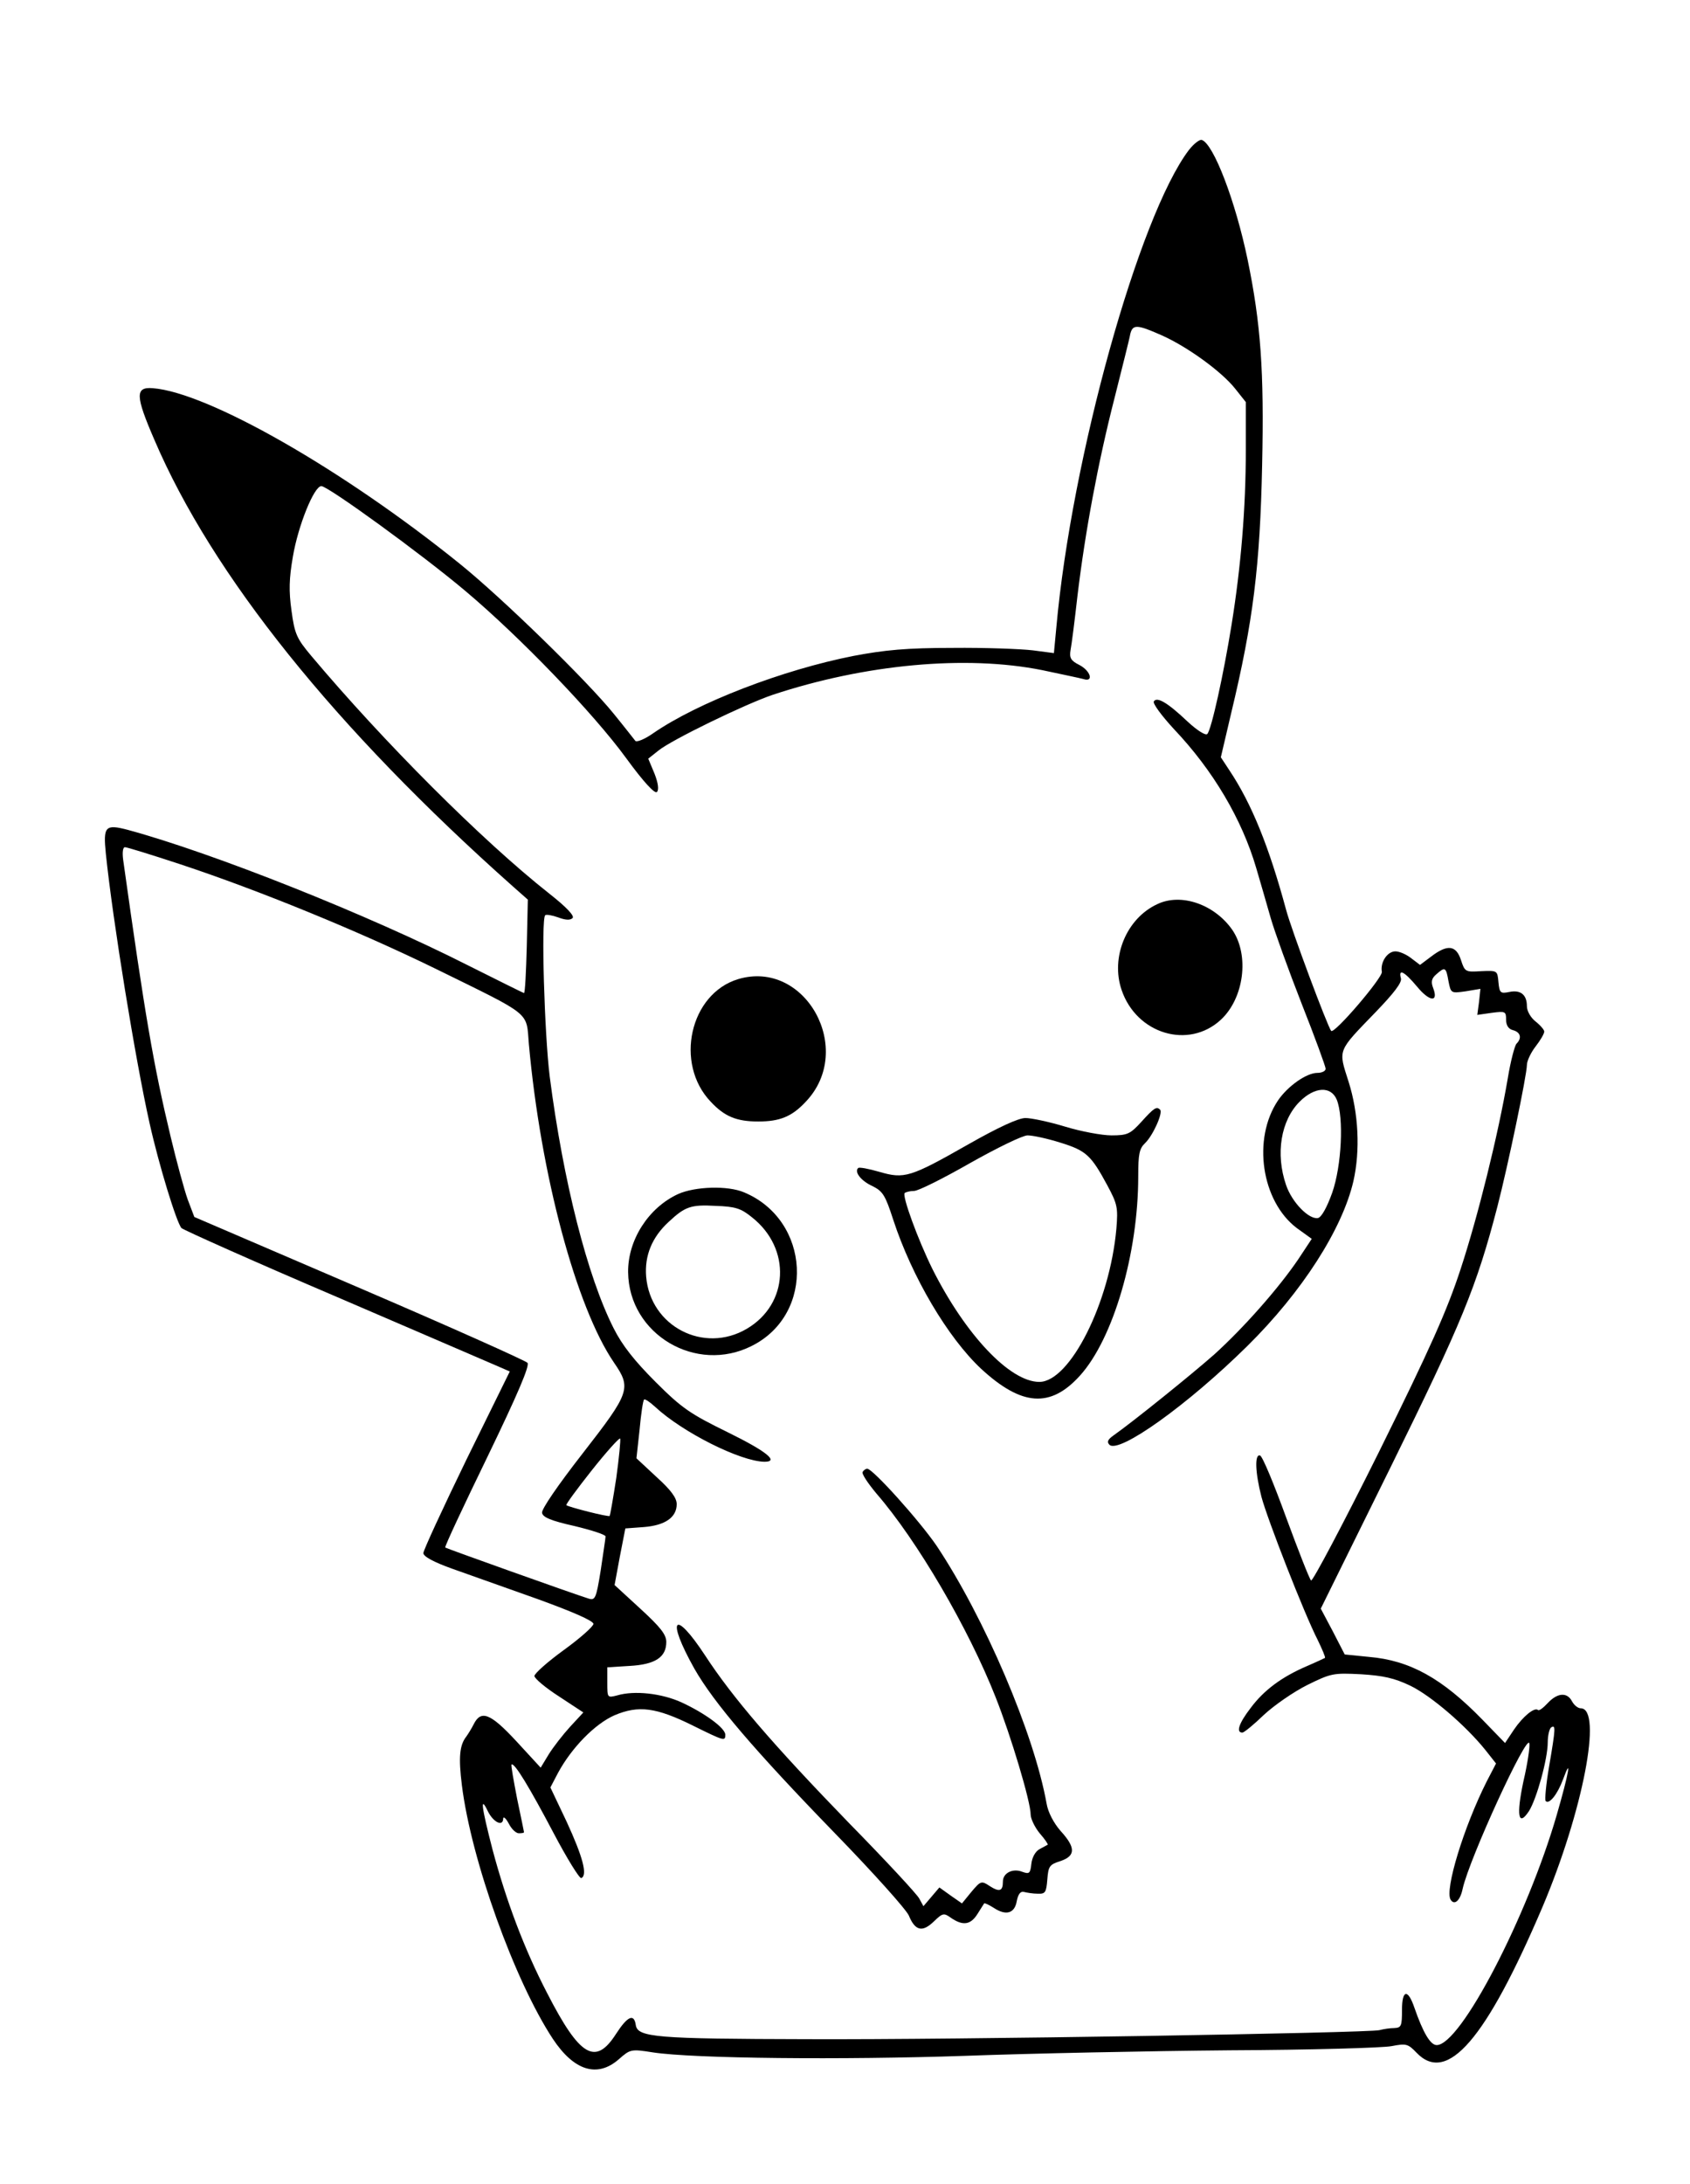 <?xml version="1.0" standalone="no"?>
<!DOCTYPE svg PUBLIC "-//W3C//DTD SVG 20010904//EN"
 "http://www.w3.org/TR/2001/REC-SVG-20010904/DTD/svg10.dtd">
<svg version="1.0" xmlns="http://www.w3.org/2000/svg"
 width="487pt" height="629pt" viewBox="0 0 487 629"
 preserveAspectRatio="xMidYMid meet">
<g transform="translate(0,629) scale(0.1,-0.1)"
fill="#000000" stroke="none">
<path d="M3426 5858 c-144 -190 -338 -886 -382 -1375 l-7 -74 -61 8 c-34 4
-137 8 -231 7 -133 0 -195 -6 -285 -23 -204 -40 -449 -134 -578 -223 -24 -17
-47 -26 -51 -22 -4 5 -32 41 -63 79 -77 95 -321 333 -444 432 -336 271 -725
493 -884 505 -51 4 -50 -22 5 -149 167 -390 520 -830 1033 -1286 l43 -38 -3
-134 c-2 -74 -5 -135 -8 -135 -2 0 -74 36 -160 79 -288 146 -735 324 -982 391
-65 17 -71 10 -63 -69 20 -193 85 -593 126 -776 27 -121 78 -287 92 -302 7 -6
208 -96 447 -198 239 -103 449 -193 467 -201 l32 -14 -125 -254 c-68 -140
-124 -261 -124 -269 0 -10 30 -26 83 -45 45 -16 155 -55 245 -87 102 -37 162
-63 162 -72 0 -7 -38 -41 -85 -75 -47 -34 -85 -68 -85 -75 0 -7 32 -34 71 -59
l70 -46 -38 -41 c-21 -23 -49 -59 -62 -80 l-23 -38 -70 76 c-75 81 -102 91
-123 49 -6 -12 -16 -28 -21 -35 -20 -25 -23 -61 -13 -141 27 -216 152 -563
262 -730 61 -92 128 -113 190 -59 33 29 35 30 98 20 117 -18 548 -22 900 -10
189 7 533 14 764 16 231 1 440 7 465 12 42 8 47 7 72 -19 88 -92 200 38 363
420 116 274 174 572 110 572 -8 0 -19 9 -25 20 -14 27 -42 25 -70 -5 -13 -14
-25 -23 -28 -20 -10 9 -43 -18 -69 -56 l-26 -39 -66 68 c-115 118 -208 170
-326 180 l-70 7 -34 66 -35 66 202 409 c204 414 247 518 307 749 30 116 85
379 85 408 0 11 11 35 25 53 14 18 25 37 25 43 0 5 -11 18 -25 29 -14 11 -25
30 -25 44 0 33 -18 48 -51 41 -25 -5 -28 -3 -31 28 -3 34 -3 34 -50 32 -45 -3
-47 -2 -58 32 -14 43 -39 46 -86 10 l-32 -24 -25 19 c-14 11 -34 20 -46 20
-23 0 -44 -31 -39 -59 3 -16 -137 -180 -146 -170 -10 11 -115 292 -130 349
-49 181 -99 305 -163 401 l-25 38 30 128 c63 262 83 423 89 714 6 271 -4 408
-42 592 -35 168 -98 333 -132 344 -6 2 -23 -11 -37 -29z m-80 -533 c75 -33
174 -105 213 -154 l31 -39 0 -138 c0 -167 -14 -336 -41 -503 -23 -143 -58
-302 -70 -315 -5 -5 -29 10 -57 36 -58 55 -88 72 -97 58 -4 -6 23 -42 58 -80
113 -119 196 -260 237 -400 12 -41 31 -106 42 -145 11 -38 51 -149 89 -246 38
-96 69 -181 69 -187 0 -7 -11 -12 -24 -12 -31 0 -85 -38 -113 -79 -75 -111
-48 -291 54 -368 l43 -31 -39 -59 c-57 -84 -158 -198 -242 -274 -67 -59 -232
-192 -290 -233 -17 -12 -20 -19 -12 -27 27 -27 226 115 398 285 157 155 273
336 305 474 20 88 15 196 -14 287 -30 94 -33 85 79 201 52 54 75 84 72 96 -8
29 9 21 46 -23 36 -44 63 -47 47 -5 -7 18 -5 28 9 40 25 22 28 21 35 -20 7
-35 7 -35 50 -29 l42 7 -4 -38 -5 -37 42 6 c39 5 41 4 41 -20 0 -16 7 -27 20
-30 22 -6 26 -23 10 -39 -5 -5 -17 -50 -25 -99 -28 -164 -86 -398 -136 -550
-39 -119 -87 -227 -236 -528 -103 -207 -191 -373 -195 -369 -5 5 -37 87 -72
182 -35 96 -68 176 -75 178 -16 5 -14 -49 4 -119 17 -64 123 -336 162 -412 13
-27 23 -50 21 -52 -2 -1 -25 -12 -53 -24 -72 -31 -123 -69 -161 -120 -34 -44
-43 -71 -24 -71 5 0 33 23 62 51 29 27 85 66 125 86 69 34 75 35 155 31 64 -4
96 -11 142 -33 60 -29 161 -116 217 -186 l30 -38 -27 -52 c-66 -131 -121 -311
-104 -340 11 -18 28 -3 35 32 20 88 186 449 192 418 2 -9 -5 -58 -17 -109 -21
-99 -15 -133 16 -86 22 35 54 150 54 198 0 20 5 40 10 43 13 8 13 -1 -6 -112
-9 -52 -13 -97 -10 -100 10 -11 34 19 50 62 26 71 17 19 -18 -102 -85 -293
-277 -663 -346 -663 -18 0 -39 35 -64 107 -19 56 -36 53 -36 -6 0 -46 -2 -51
-22 -52 -13 0 -32 -3 -43 -6 -33 -8 -1222 -28 -1650 -26 -434 1 -488 5 -493
41 -5 34 -24 25 -57 -26 -59 -92 -104 -66 -198 117 -66 127 -118 265 -158 415
-32 124 -36 157 -13 109 16 -32 44 -45 44 -20 1 6 8 0 16 -15 8 -16 21 -28 29
-28 8 0 15 1 15 3 0 1 -9 45 -20 97 -10 52 -18 96 -16 98 8 7 53 -68 121 -197
39 -74 75 -132 80 -130 19 8 4 62 -42 162 l-47 99 22 42 c39 72 106 141 163
166 69 29 119 23 226 -30 91 -45 93 -45 93 -26 0 19 -59 62 -126 93 -57 26
-136 35 -186 20 -28 -7 -28 -7 -28 37 l0 44 64 4 c74 4 106 25 106 69 0 21
-16 42 -75 96 l-74 68 15 81 16 82 54 4 c61 5 94 28 94 66 0 18 -17 41 -58 78
l-58 54 9 82 c4 45 10 85 13 87 2 3 17 -7 32 -21 80 -74 246 -157 315 -158 43
0 6 30 -106 85 -108 53 -132 69 -208 145 -60 60 -96 105 -121 155 -75 148
-145 422 -184 725 -15 121 -25 452 -13 464 3 3 20 0 37 -6 21 -8 35 -9 42 -2
6 6 -17 31 -68 71 -195 154 -478 438 -685 684 -42 50 -48 63 -57 130 -8 57 -7
93 4 156 15 89 61 203 82 203 19 0 288 -195 415 -302 157 -132 369 -352 463
-481 51 -70 83 -104 89 -98 6 6 4 25 -7 53 l-18 43 29 23 c36 30 250 134 330
161 266 88 556 115 776 71 56 -12 110 -23 120 -26 29 -9 20 24 -13 41 -24 12
-29 20 -25 43 3 15 12 86 20 157 22 183 59 383 107 570 22 88 43 170 45 183 7
28 19 28 89 -3z m-2827 -1524 c227 -75 515 -193 736 -301 281 -138 261 -122
269 -217 34 -376 136 -757 245 -917 51 -74 47 -86 -90 -262 -71 -91 -119 -161
-117 -171 2 -13 26 -23 93 -38 50 -12 90 -25 90 -30 0 -6 -7 -49 -14 -98 -13
-81 -16 -87 -35 -81 -45 14 -409 144 -413 147 -2 3 53 120 122 262 87 180 122
262 115 270 -5 6 -224 104 -485 216 l-475 204 -19 50 c-10 28 -32 109 -49 180
-50 209 -74 349 -137 798 -3 22 -1 37 5 37 6 0 77 -22 159 -49z m3333 -678
c21 -52 14 -191 -13 -268 -15 -42 -31 -71 -41 -73 -26 -5 -75 45 -92 95 -31
90 -15 186 39 240 43 43 90 46 107 6z m-2076 -1089 c-9 -59 -18 -109 -19 -110
-3 -4 -120 26 -125 31 -2 2 31 47 73 100 42 53 79 94 82 92 2 -3 -3 -54 -11
-113z"/>
<path d="M3335 3686 c-89 -41 -135 -153 -103 -247 43 -127 193 -172 286 -86
67 62 83 186 33 259 -51 73 -147 107 -216 74z"/>
<path d="M2127 3470 c-139 -42 -184 -243 -79 -353 40 -43 75 -57 137 -57 62 0
97 14 137 57 143 150 -1 411 -195 353z"/>
<path d="M3289 3059 c-32 -35 -40 -39 -86 -39 -27 0 -87 11 -133 25 -46 14
-98 25 -115 25 -20 0 -77 -26 -165 -76 -167 -95 -184 -100 -256 -79 -31 9 -58
14 -61 11 -12 -11 8 -37 41 -52 30 -15 37 -26 60 -97 54 -165 157 -339 253
-429 117 -108 200 -114 285 -20 96 106 168 352 168 574 0 64 3 80 20 96 22 21
52 87 43 96 -10 10 -17 6 -54 -35z m-233 -60 c74 -23 88 -36 135 -123 29 -54
31 -64 26 -125 -19 -213 -134 -441 -222 -441 -85 0 -213 136 -308 325 -42 85
-88 211 -80 219 4 3 16 6 27 6 12 0 84 36 161 80 78 44 152 80 166 80 15 0 57
-9 95 -21z"/>
<path d="M1954 2851 c-85 -39 -145 -132 -144 -225 2 -179 196 -294 357 -212
183 92 169 362 -23 442 -47 20 -141 17 -190 -5z m213 -67 c114 -90 106 -250
-15 -321 -124 -73 -278 7 -290 150 -5 61 17 114 65 158 47 44 64 50 135 46 57
-2 73 -7 105 -33z"/>
<path d="M2486 2051 c-4 -5 15 -33 40 -63 117 -135 264 -386 343 -586 44 -111
101 -301 101 -338 0 -12 12 -37 26 -54 15 -17 25 -32 23 -33 -2 -1 -13 -7 -24
-13 -12 -7 -21 -24 -23 -42 -3 -28 -6 -30 -26 -23 -27 11 -56 -3 -56 -28 0
-28 -10 -31 -38 -13 -24 16 -26 15 -53 -17 l-27 -33 -33 23 -32 23 -23 -27
-23 -27 -12 22 c-6 12 -97 110 -202 217 -221 228 -336 362 -415 483 -90 137
-113 108 -31 -38 56 -98 172 -234 405 -474 110 -113 205 -219 213 -237 18 -44
39 -49 72 -17 26 25 29 25 50 10 34 -23 56 -20 76 12 9 15 18 28 19 30 1 2 14
-4 28 -13 35 -23 60 -16 66 20 4 20 11 29 21 26 8 -2 25 -5 39 -5 22 -1 25 3
28 41 3 38 6 43 38 53 44 15 44 39 0 87 -20 23 -36 54 -40 78 -36 202 -179
536 -317 743 -50 73 -184 222 -200 222 -4 0 -10 -4 -13 -9z"/>
</g>
</svg>
